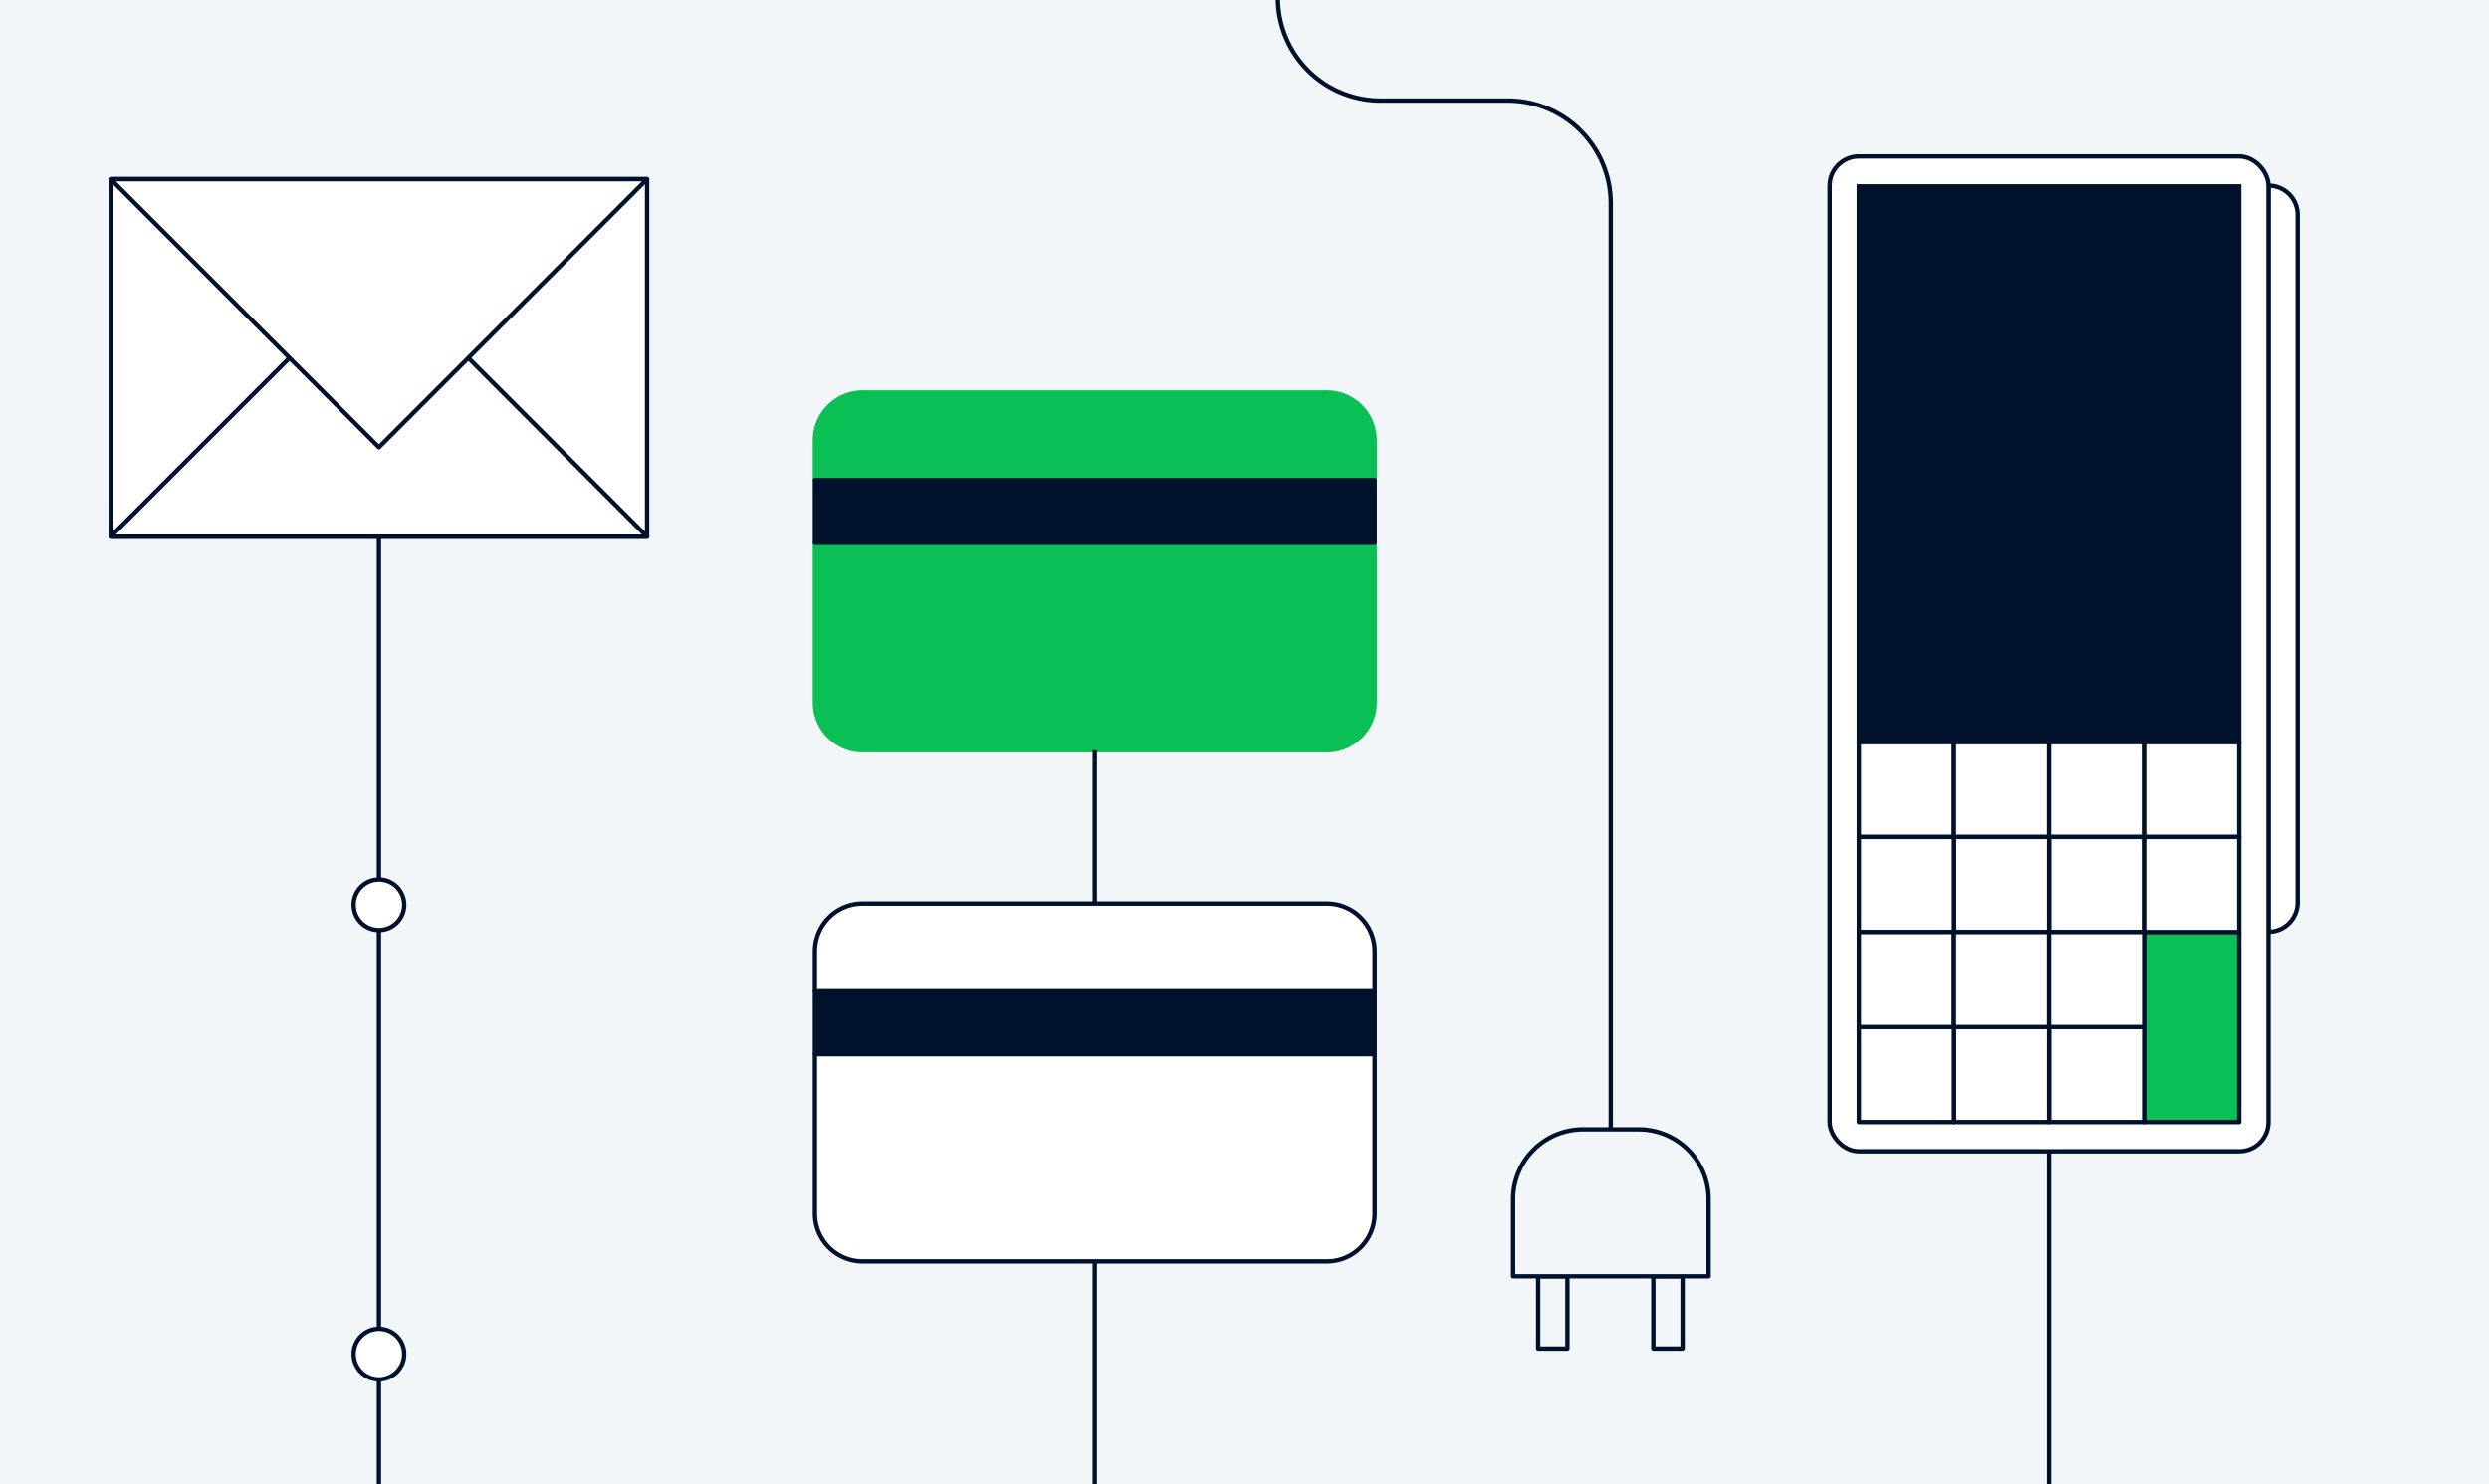 <svg xmlns="http://www.w3.org/2000/svg" xmlns:xlink="http://www.w3.org/1999/xlink" viewBox="0 0 503 300"><defs><style>.cls-1,.cls-10,.cls-11,.cls-7{fill:none;}.cls-2{clip-path:url(#clip-path);}.cls-12,.cls-3{fill:#f3f6f9;}.cls-13,.cls-4{fill:#fff;}.cls-10,.cls-11,.cls-12,.cls-13,.cls-4,.cls-5,.cls-7,.cls-9{stroke:#00112c;}.cls-11,.cls-12,.cls-4,.cls-5,.cls-8{stroke-linecap:round;}.cls-10,.cls-11,.cls-12,.cls-13,.cls-4,.cls-5,.cls-8,.cls-9{stroke-linejoin:round;}.cls-10,.cls-11,.cls-12,.cls-13,.cls-4,.cls-5,.cls-7,.cls-8,.cls-9{stroke-width:0.88px;}.cls-5,.cls-8{fill:#0abf53;}.cls-6,.cls-9{fill:#00112c;}.cls-7{stroke-miterlimit:10;}.cls-8{stroke:#0abf53;}</style><clipPath id="clip-path"><rect class="cls-1" width="503" height="300"/></clipPath></defs><g id="Layer_1" data-name="Layer 1"><g class="cls-2"><rect class="cls-3" x="-26.13" y="-158.05" width="637.64" height="474.69"/><path class="cls-4" d="M385.94,110H536.81a0,0,0,0,1,0,0v0a5.91,5.91,0,0,1-5.91,5.91h-139a5.91,5.91,0,0,1-5.91-5.91v0A0,0,0,0,1,385.94,110Z" transform="translate(348.41 574.33) rotate(-90)"/><rect class="cls-4" x="369.77" y="31.62" width="88.65" height="201.1" rx="5.91"/><rect class="cls-4" x="375.67" y="149.98" width="19.21" height="19.21"/><rect class="cls-4" x="394.88" y="149.98" width="19.21" height="19.21"/><rect class="cls-4" x="414.09" y="149.98" width="19.21" height="19.21"/><rect class="cls-4" x="433.3" y="149.98" width="19.21" height="19.21"/><rect class="cls-4" x="414.09" y="169.18" width="19.21" height="19.21"/><rect class="cls-4" x="394.88" y="169.18" width="19.21" height="19.21"/><rect class="cls-5" x="433.3" y="188.39" width="19.21" height="38.42"/><rect class="cls-4" x="414.09" y="207.6" width="19.21" height="19.21"/><rect class="cls-4" x="394.88" y="207.6" width="19.21" height="19.21"/><rect class="cls-4" x="375.67" y="207.6" width="19.21" height="19.21"/><rect class="cls-4" x="375.67" y="169.18" width="19.21" height="19.21"/><rect class="cls-4" x="375.67" y="188.39" width="19.21" height="19.21"/><rect class="cls-4" x="433.3" y="169.18" width="19.21" height="19.21"/><rect class="cls-4" x="394.88" y="188.39" width="19.21" height="19.21"/><rect class="cls-4" x="414.09" y="188.39" width="19.21" height="19.21"/><rect class="cls-6" x="375.67" y="37.68" width="76.83" height="112.29"/><rect class="cls-7" x="375.67" y="37.68" width="76.83" height="112.29"/><path class="cls-8" d="M164.69,142a9.66,9.66,0,0,0,9.66,9.66h93.8a9.66,9.66,0,0,0,9.66-9.66V109.72H164.69Z"/><path class="cls-8" d="M277.81,89a9.66,9.66,0,0,0-9.66-9.66h-93.8A9.66,9.66,0,0,0,164.69,89v8.1H277.81Z"/><rect class="cls-9" x="164.69" y="97.05" width="113.12" height="12.67"/><line class="cls-10" x1="76.58" y1="108.48" x2="76.58" y2="391.44"/><circle class="cls-4" cx="76.58" cy="182.89" r="5.11"/><circle class="cls-4" cx="76.58" cy="273.73" r="5.11"/><path class="cls-11" d="M258.25-50.5V-.44A20.77,20.77,0,0,0,279,20.33h25.75a20.77,20.77,0,0,1,20.77,20.76v187.2"/><rect class="cls-12" x="310.85" y="258.01" width="5.91" height="14.6"/><rect class="cls-12" x="334.13" y="258.01" width="5.91" height="14.6"/><path class="cls-12" d="M319.91,228.29h11.26a14.13,14.13,0,0,1,14.13,14.13V258a0,0,0,0,1,0,0H305.78a0,0,0,0,1,0,0v-15.6A14.13,14.13,0,0,1,319.91,228.29Z"/><rect class="cls-13" x="22.38" y="36.22" width="108.39" height="72.26"/><polygon class="cls-13" points="22.38 108.48 76.58 54.28 130.77 108.48 22.38 108.48"/><polygon class="cls-13" points="130.77 36.22 76.58 90.41 22.38 36.22 130.77 36.22"/><line class="cls-13" x1="221.25" y1="151.65" x2="221.25" y2="316.64"/><path class="cls-4" d="M164.69,245.33a9.65,9.65,0,0,0,9.66,9.66h93.8a9.65,9.65,0,0,0,9.66-9.66V213.06H164.69Z"/><path class="cls-4" d="M277.81,192.29a9.65,9.65,0,0,0-9.66-9.65h-93.8a9.65,9.65,0,0,0-9.66,9.65v8.1H277.81Z"/><rect class="cls-9" x="164.69" y="200.39" width="113.12" height="12.67"/><line class="cls-10" x1="414.09" y1="232.72" x2="414.09" y2="335.38"/></g></g></svg>